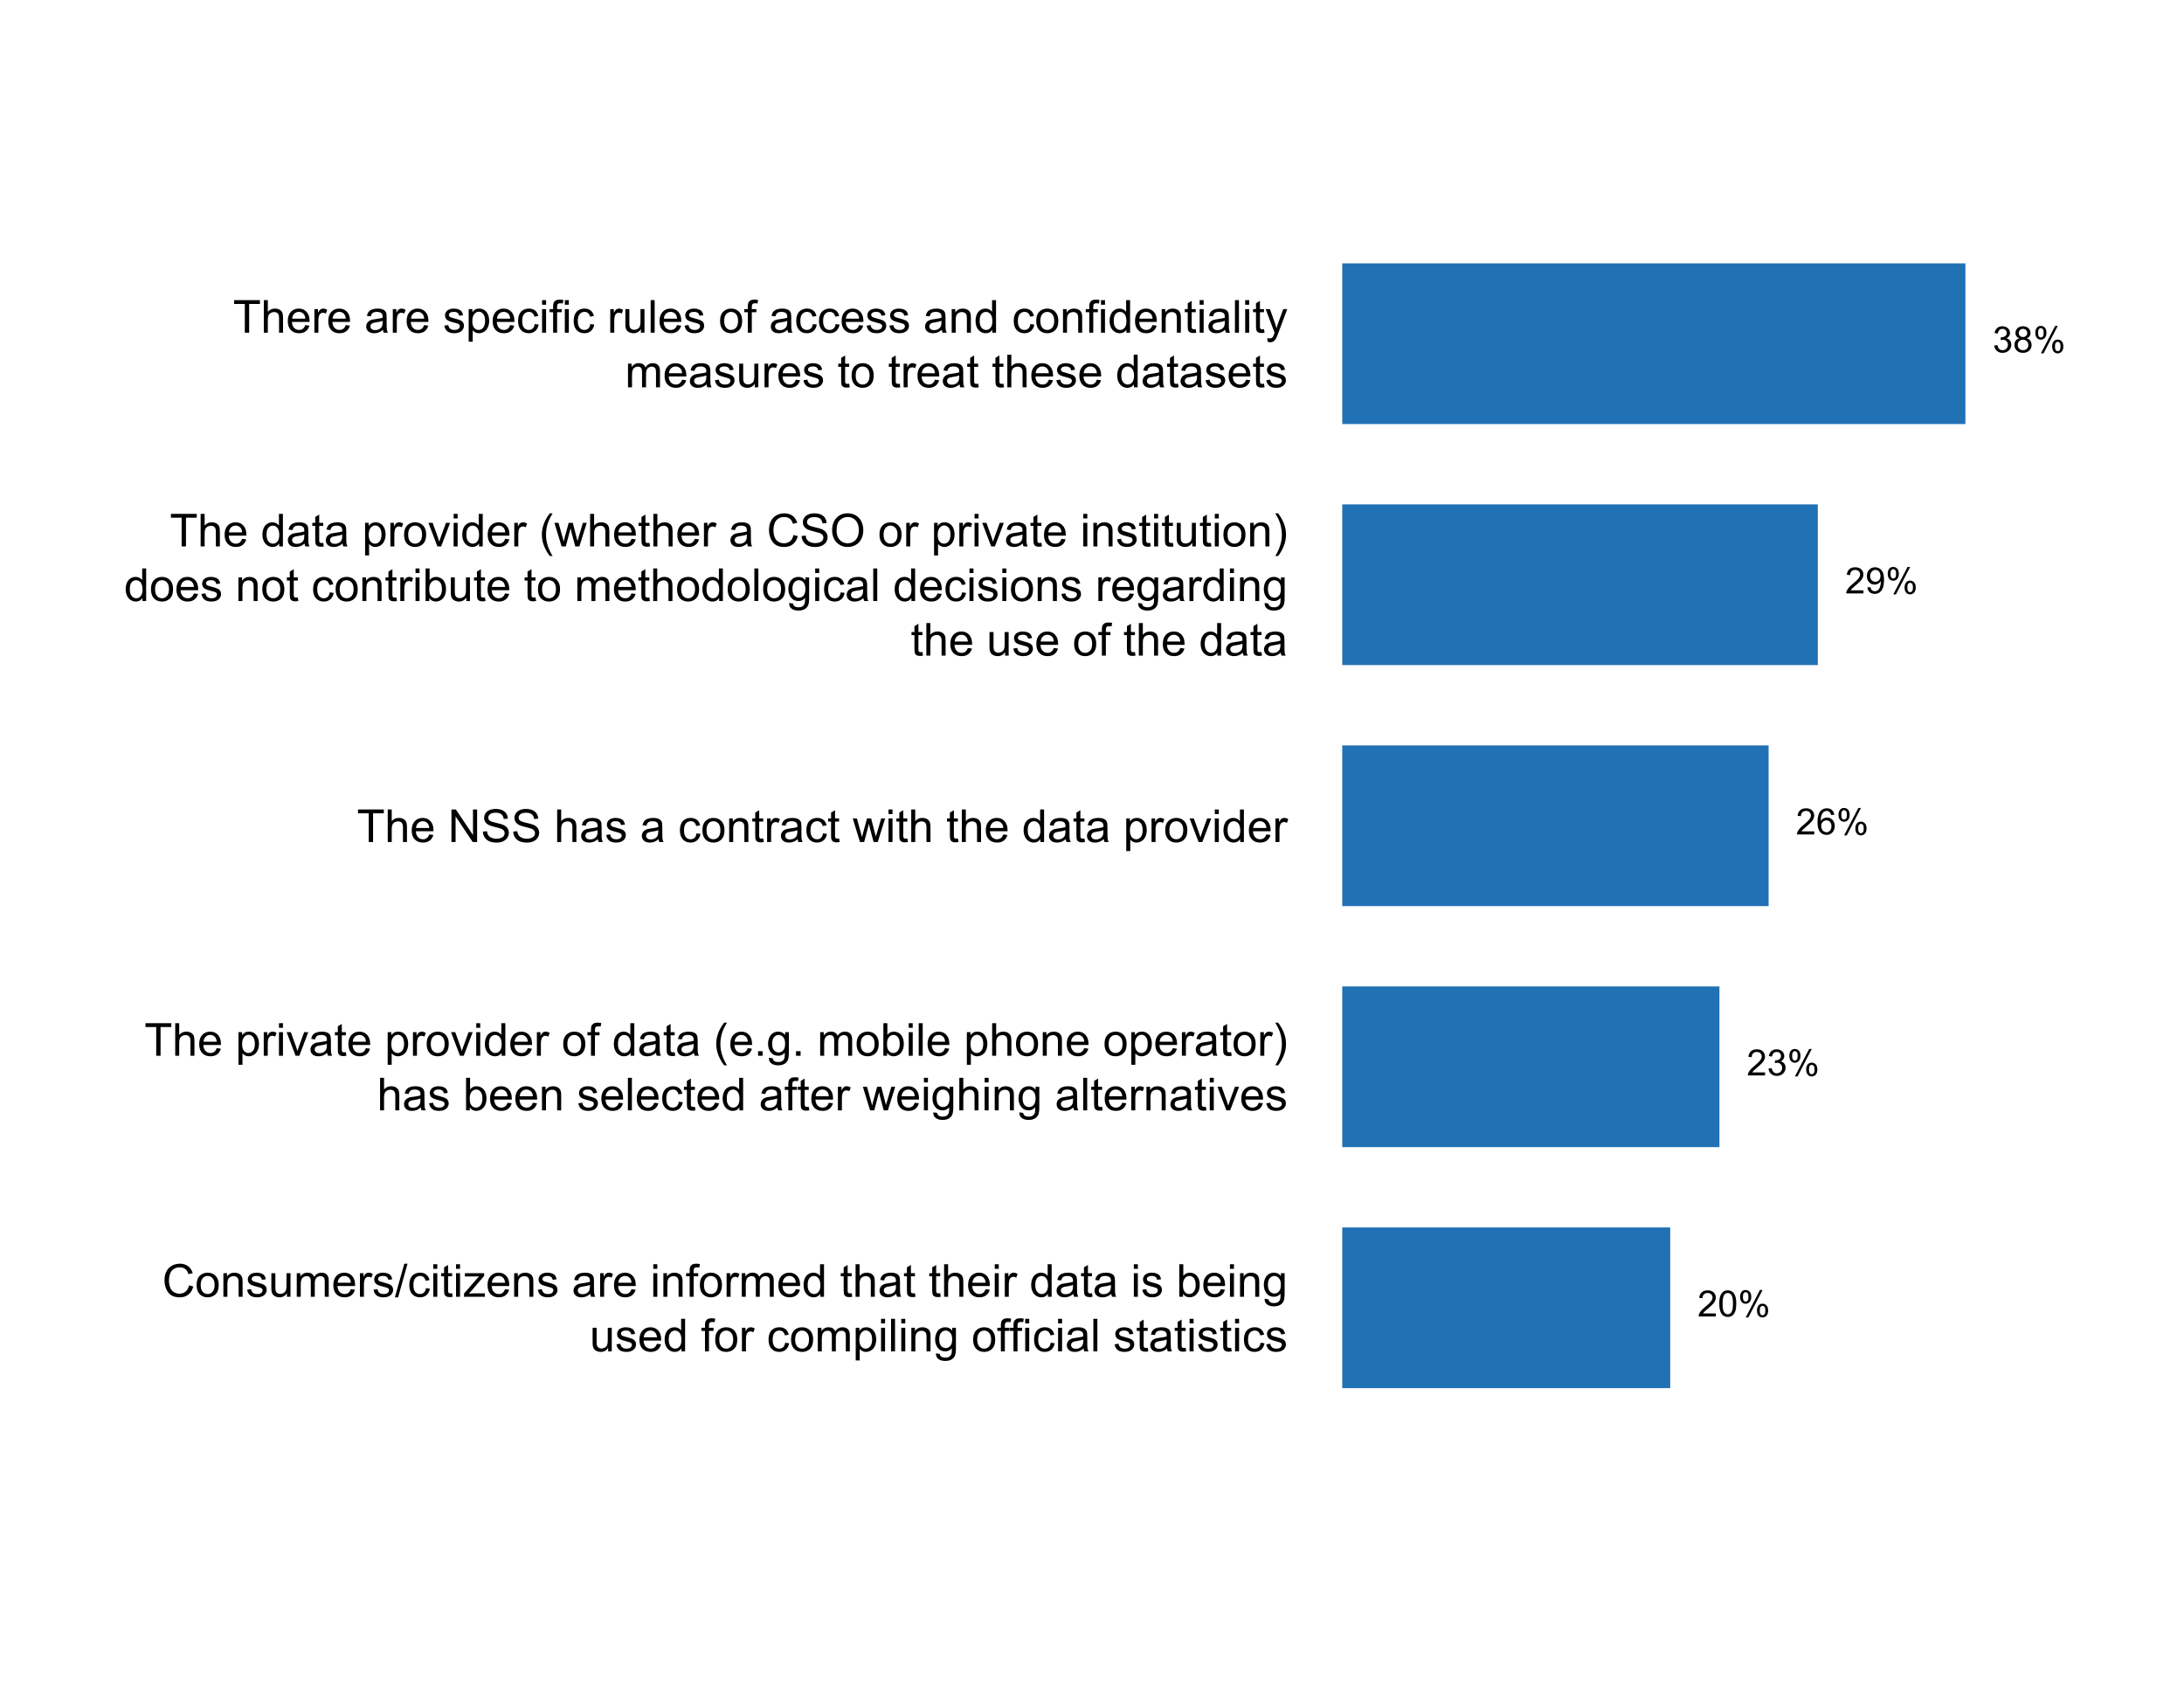<?xml version="1.0" encoding="UTF-8"?>
<svg xmlns="http://www.w3.org/2000/svg" xmlns:xlink="http://www.w3.org/1999/xlink" width="576pt" height="450pt" viewBox="0 0 576 450" version="1.1">
<defs>
<g>
<symbol overflow="visible" id="glyph0-0">
<path style="stroke:none;" d="M 1.5 0 L 1.5 -7.5 L 7.5 -7.5 L 7.5 0 Z M 1.688 -0.188 L 7.312 -0.188 L 7.312 -7.312 L 1.688 -7.312 Z M 1.688 -0.188 "/>
</symbol>
<symbol overflow="visible" id="glyph0-1">
<path style="stroke:none;" d="M 7.055 -3.012 L 8.191 -2.727 C 7.953 -1.789 7.523 -1.078 6.906 -0.586 C 6.285 -0.098 5.527 0.145 4.633 0.148 C 3.707 0.145 2.953 -0.039 2.375 -0.418 C 1.793 -0.793 1.352 -1.34 1.051 -2.055 C 0.746 -2.77 0.598 -3.539 0.598 -4.359 C 0.598 -5.254 0.766 -6.031 1.109 -6.699 C 1.449 -7.363 1.938 -7.871 2.57 -8.215 C 3.199 -8.559 3.895 -8.73 4.652 -8.734 C 5.512 -8.73 6.234 -8.512 6.82 -8.078 C 7.406 -7.637 7.812 -7.023 8.047 -6.234 L 6.926 -5.969 C 6.723 -6.59 6.434 -7.047 6.059 -7.336 C 5.68 -7.621 5.203 -7.762 4.629 -7.766 C 3.969 -7.762 3.414 -7.605 2.973 -7.289 C 2.527 -6.969 2.219 -6.543 2.039 -6.012 C 1.859 -5.48 1.77 -4.93 1.77 -4.367 C 1.77 -3.633 1.875 -2.996 2.086 -2.449 C 2.297 -1.902 2.629 -1.496 3.082 -1.23 C 3.531 -0.961 4.016 -0.824 4.539 -0.828 C 5.176 -0.824 5.715 -1.008 6.156 -1.379 C 6.598 -1.742 6.898 -2.289 7.055 -3.012 Z M 7.055 -3.012 "/>
</symbol>
<symbol overflow="visible" id="glyph0-2">
<path style="stroke:none;" d="M 0.398 -3.109 C 0.398 -4.262 0.719 -5.117 1.359 -5.672 C 1.895 -6.133 2.547 -6.363 3.316 -6.363 C 4.172 -6.363 4.871 -6.082 5.414 -5.52 C 5.953 -4.957 6.223 -4.184 6.227 -3.199 C 6.223 -2.398 6.102 -1.766 5.867 -1.309 C 5.625 -0.848 5.277 -0.492 4.82 -0.238 C 4.359 0.016 3.859 0.141 3.316 0.141 C 2.441 0.141 1.734 -0.137 1.203 -0.695 C 0.664 -1.254 0.398 -2.059 0.398 -3.109 Z M 1.484 -3.109 C 1.48 -2.309 1.656 -1.711 2.004 -1.32 C 2.348 -0.922 2.785 -0.727 3.316 -0.727 C 3.84 -0.727 4.273 -0.926 4.621 -1.324 C 4.969 -1.723 5.145 -2.328 5.145 -3.148 C 5.145 -3.914 4.969 -4.496 4.617 -4.895 C 4.266 -5.289 3.832 -5.488 3.316 -5.492 C 2.785 -5.488 2.348 -5.293 2.004 -4.898 C 1.656 -4.5 1.48 -3.902 1.484 -3.109 Z M 1.484 -3.109 "/>
</symbol>
<symbol overflow="visible" id="glyph0-3">
<path style="stroke:none;" d="M 0.789 0 L 0.789 -6.223 L 1.742 -6.223 L 1.742 -5.336 C 2.195 -6.02 2.855 -6.363 3.719 -6.363 C 4.09 -6.363 4.434 -6.293 4.754 -6.16 C 5.066 -6.023 5.305 -5.848 5.461 -5.633 C 5.617 -5.41 5.727 -5.152 5.789 -4.852 C 5.828 -4.656 5.848 -4.312 5.848 -3.828 L 5.848 0 L 4.793 0 L 4.793 -3.785 C 4.793 -4.215 4.75 -4.535 4.668 -4.75 C 4.586 -4.961 4.441 -5.129 4.234 -5.258 C 4.023 -5.383 3.777 -5.449 3.5 -5.449 C 3.047 -5.449 2.66 -5.305 2.332 -5.02 C 2.004 -4.734 1.84 -4.195 1.844 -3.398 L 1.844 0 Z M 0.789 0 "/>
</symbol>
<symbol overflow="visible" id="glyph0-4">
<path style="stroke:none;" d="M 0.367 -1.859 L 1.414 -2.023 C 1.469 -1.602 1.633 -1.281 1.902 -1.059 C 2.168 -0.836 2.543 -0.727 3.023 -0.727 C 3.508 -0.727 3.867 -0.824 4.102 -1.023 C 4.336 -1.219 4.453 -1.449 4.453 -1.719 C 4.453 -1.953 4.348 -2.141 4.141 -2.281 C 3.996 -2.371 3.637 -2.492 3.062 -2.637 C 2.289 -2.832 1.754 -3 1.457 -3.145 C 1.156 -3.285 0.93 -3.48 0.777 -3.734 C 0.621 -3.984 0.543 -4.266 0.547 -4.57 C 0.543 -4.844 0.605 -5.098 0.734 -5.34 C 0.859 -5.574 1.035 -5.773 1.254 -5.93 C 1.418 -6.047 1.641 -6.148 1.926 -6.234 C 2.207 -6.32 2.512 -6.363 2.836 -6.363 C 3.324 -6.363 3.75 -6.293 4.121 -6.152 C 4.488 -6.012 4.762 -5.82 4.938 -5.578 C 5.113 -5.336 5.234 -5.016 5.305 -4.617 L 4.273 -4.477 C 4.223 -4.797 4.086 -5.047 3.863 -5.227 C 3.637 -5.406 3.32 -5.496 2.914 -5.496 C 2.426 -5.496 2.082 -5.414 1.875 -5.254 C 1.664 -5.094 1.559 -4.906 1.562 -4.695 C 1.559 -4.555 1.602 -4.434 1.695 -4.324 C 1.773 -4.211 1.91 -4.117 2.098 -4.043 C 2.203 -4.004 2.512 -3.914 3.031 -3.773 C 3.773 -3.574 4.293 -3.41 4.59 -3.285 C 4.879 -3.156 5.113 -2.973 5.285 -2.73 C 5.453 -2.488 5.535 -2.188 5.539 -1.828 C 5.535 -1.477 5.434 -1.145 5.23 -0.832 C 5.023 -0.52 4.727 -0.277 4.34 -0.113 C 3.953 0.059 3.516 0.141 3.031 0.141 C 2.219 0.141 1.602 -0.027 1.18 -0.363 C 0.754 -0.699 0.484 -1.195 0.367 -1.859 Z M 0.367 -1.859 "/>
</symbol>
<symbol overflow="visible" id="glyph0-5">
<path style="stroke:none;" d="M 4.867 0 L 4.867 -0.914 C 4.379 -0.211 3.723 0.141 2.895 0.141 C 2.527 0.141 2.184 0.07 1.867 -0.07 C 1.547 -0.211 1.309 -0.387 1.156 -0.602 C 1 -0.812 0.895 -1.074 0.832 -1.383 C 0.785 -1.59 0.762 -1.918 0.766 -2.367 L 0.766 -6.223 L 1.82 -6.223 L 1.82 -2.773 C 1.816 -2.219 1.84 -1.848 1.887 -1.656 C 1.949 -1.379 2.09 -1.16 2.309 -1.004 C 2.523 -0.84 2.789 -0.762 3.105 -0.766 C 3.418 -0.762 3.715 -0.844 3.996 -1.008 C 4.273 -1.172 4.469 -1.391 4.586 -1.672 C 4.699 -1.949 4.758 -2.355 4.758 -2.891 L 4.758 -6.223 L 5.812 -6.223 L 5.812 0 Z M 4.867 0 "/>
</symbol>
<symbol overflow="visible" id="glyph0-6">
<path style="stroke:none;" d="M 0.789 0 L 0.789 -6.223 L 1.734 -6.223 L 1.734 -5.352 C 1.93 -5.648 2.188 -5.895 2.512 -6.082 C 2.836 -6.27 3.207 -6.363 3.621 -6.363 C 4.082 -6.363 4.457 -6.266 4.754 -6.074 C 5.043 -5.883 5.254 -5.617 5.379 -5.273 C 5.871 -6 6.512 -6.363 7.301 -6.363 C 7.918 -6.363 8.391 -6.191 8.723 -5.848 C 9.055 -5.504 9.223 -4.977 9.223 -4.273 L 9.223 0 L 8.172 0 L 8.172 -3.922 C 8.168 -4.34 8.133 -4.645 8.07 -4.832 C 8 -5.016 7.879 -5.164 7.699 -5.277 C 7.52 -5.391 7.309 -5.449 7.066 -5.449 C 6.629 -5.449 6.266 -5.301 5.977 -5.012 C 5.688 -4.719 5.543 -4.254 5.543 -3.617 L 5.543 0 L 4.488 0 L 4.488 -4.043 C 4.488 -4.512 4.402 -4.863 4.23 -5.098 C 4.059 -5.332 3.777 -5.449 3.387 -5.449 C 3.09 -5.449 2.812 -5.371 2.562 -5.215 C 2.309 -5.059 2.129 -4.828 2.016 -4.527 C 1.898 -4.227 1.84 -3.793 1.844 -3.227 L 1.844 0 Z M 0.789 0 "/>
</symbol>
<symbol overflow="visible" id="glyph0-7">
<path style="stroke:none;" d="M 5.051 -2.004 L 6.141 -1.867 C 5.969 -1.23 5.648 -0.738 5.184 -0.387 C 4.719 -0.035 4.125 0.141 3.406 0.141 C 2.492 0.141 1.77 -0.137 1.238 -0.699 C 0.699 -1.254 0.434 -2.043 0.438 -3.059 C 0.434 -4.105 0.703 -4.918 1.246 -5.496 C 1.781 -6.074 2.48 -6.363 3.344 -6.363 C 4.176 -6.363 4.855 -6.078 5.383 -5.512 C 5.91 -4.945 6.176 -4.148 6.176 -3.125 C 6.176 -3.059 6.172 -2.965 6.172 -2.844 L 1.531 -2.844 C 1.562 -2.156 1.758 -1.633 2.109 -1.27 C 2.457 -0.906 2.891 -0.727 3.41 -0.727 C 3.797 -0.727 4.125 -0.828 4.402 -1.031 C 4.672 -1.234 4.891 -1.559 5.051 -2.004 Z M 1.586 -3.711 L 5.062 -3.711 C 5.016 -4.227 4.883 -4.621 4.664 -4.887 C 4.328 -5.293 3.891 -5.496 3.359 -5.496 C 2.871 -5.496 2.465 -5.332 2.137 -5.008 C 1.805 -4.684 1.621 -4.25 1.586 -3.711 Z M 1.586 -3.711 "/>
</symbol>
<symbol overflow="visible" id="glyph0-8">
<path style="stroke:none;" d="M 0.781 0 L 0.781 -6.223 L 1.727 -6.223 L 1.727 -5.281 C 1.969 -5.719 2.191 -6.012 2.398 -6.152 C 2.602 -6.293 2.828 -6.363 3.078 -6.363 C 3.43 -6.363 3.793 -6.25 4.16 -6.023 L 3.797 -5.047 C 3.539 -5.195 3.281 -5.273 3.023 -5.273 C 2.793 -5.273 2.586 -5.203 2.402 -5.066 C 2.215 -4.926 2.082 -4.734 2.008 -4.488 C 1.891 -4.113 1.832 -3.703 1.836 -3.258 L 1.836 0 Z M 0.781 0 "/>
</symbol>
<symbol overflow="visible" id="glyph0-9">
<path style="stroke:none;" d="M 0 0.148 L 2.492 -8.734 L 3.336 -8.734 L 0.852 0.148 Z M 0 0.148 "/>
</symbol>
<symbol overflow="visible" id="glyph0-10">
<path style="stroke:none;" d="M 4.852 -2.281 L 5.891 -2.145 C 5.773 -1.426 5.484 -0.863 5.02 -0.465 C 4.551 -0.059 3.977 0.141 3.297 0.141 C 2.445 0.141 1.762 -0.137 1.246 -0.695 C 0.727 -1.25 0.469 -2.047 0.469 -3.086 C 0.469 -3.754 0.578 -4.344 0.801 -4.852 C 1.023 -5.355 1.363 -5.73 1.816 -5.984 C 2.27 -6.234 2.766 -6.363 3.305 -6.363 C 3.98 -6.363 4.531 -6.191 4.965 -5.848 C 5.391 -5.504 5.668 -5.02 5.789 -4.395 L 4.766 -4.234 C 4.664 -4.652 4.492 -4.969 4.246 -5.18 C 3.996 -5.391 3.695 -5.496 3.344 -5.496 C 2.809 -5.496 2.379 -5.305 2.051 -4.922 C 1.719 -4.539 1.551 -3.938 1.555 -3.117 C 1.551 -2.281 1.711 -1.672 2.035 -1.293 C 2.352 -0.914 2.77 -0.727 3.289 -0.727 C 3.695 -0.727 4.043 -0.852 4.324 -1.105 C 4.602 -1.359 4.777 -1.75 4.852 -2.281 Z M 4.852 -2.281 "/>
</symbol>
<symbol overflow="visible" id="glyph0-11">
<path style="stroke:none;" d="M 0.797 -7.375 L 0.797 -8.59 L 1.852 -8.59 L 1.852 -7.375 Z M 0.797 0 L 0.797 -6.223 L 1.852 -6.223 L 1.852 0 Z M 0.797 0 "/>
</symbol>
<symbol overflow="visible" id="glyph0-12">
<path style="stroke:none;" d="M 3.094 -0.945 L 3.246 -0.012 C 2.949 0.051 2.684 0.082 2.449 0.082 C 2.066 0.082 1.77 0.023 1.559 -0.098 C 1.348 -0.219 1.199 -0.379 1.113 -0.578 C 1.027 -0.773 0.984 -1.188 0.984 -1.82 L 0.984 -5.402 L 0.211 -5.402 L 0.211 -6.223 L 0.984 -6.223 L 0.984 -7.766 L 2.031 -8.398 L 2.031 -6.223 L 3.094 -6.223 L 3.094 -5.402 L 2.031 -5.402 L 2.031 -1.766 C 2.027 -1.461 2.047 -1.27 2.086 -1.184 C 2.125 -1.098 2.184 -1.027 2.27 -0.977 C 2.352 -0.926 2.473 -0.902 2.633 -0.902 C 2.742 -0.902 2.898 -0.914 3.094 -0.945 Z M 3.094 -0.945 "/>
</symbol>
<symbol overflow="visible" id="glyph0-13">
<path style="stroke:none;" d="M 0.234 0 L 0.234 -0.855 L 4.195 -5.402 C 3.746 -5.379 3.348 -5.367 3.008 -5.367 L 0.469 -5.367 L 0.469 -6.223 L 5.555 -6.223 L 5.555 -5.523 L 2.188 -1.578 L 1.535 -0.855 C 2.004 -0.887 2.445 -0.902 2.867 -0.906 L 5.742 -0.906 L 5.742 0 Z M 0.234 0 "/>
</symbol>
<symbol overflow="visible" id="glyph0-14">
<path style="stroke:none;" d=""/>
</symbol>
<symbol overflow="visible" id="glyph0-15">
<path style="stroke:none;" d="M 4.852 -0.766 C 4.461 -0.434 4.082 -0.199 3.723 -0.062 C 3.355 0.074 2.969 0.141 2.562 0.141 C 1.875 0.141 1.352 -0.023 0.984 -0.359 C 0.617 -0.688 0.434 -1.117 0.434 -1.641 C 0.434 -1.945 0.5 -2.223 0.641 -2.473 C 0.777 -2.723 0.961 -2.926 1.188 -3.082 C 1.41 -3.234 1.664 -3.348 1.945 -3.43 C 2.152 -3.477 2.465 -3.531 2.883 -3.586 C 3.734 -3.688 4.359 -3.809 4.766 -3.949 C 4.766 -4.09 4.77 -4.18 4.77 -4.227 C 4.77 -4.648 4.668 -4.953 4.469 -5.133 C 4.199 -5.371 3.801 -5.488 3.27 -5.492 C 2.77 -5.488 2.402 -5.402 2.168 -5.23 C 1.934 -5.055 1.758 -4.746 1.648 -4.305 L 0.617 -4.445 C 0.707 -4.887 0.863 -5.242 1.078 -5.516 C 1.289 -5.781 1.598 -5.992 2.008 -6.141 C 2.41 -6.289 2.883 -6.363 3.422 -6.363 C 3.953 -6.363 4.383 -6.301 4.715 -6.176 C 5.047 -6.051 5.293 -5.891 5.449 -5.703 C 5.605 -5.512 5.715 -5.273 5.777 -4.984 C 5.809 -4.805 5.824 -4.48 5.828 -4.016 L 5.828 -2.609 C 5.824 -1.625 5.848 -1.004 5.895 -0.746 C 5.941 -0.484 6.031 -0.238 6.164 0 L 5.062 0 C 4.953 -0.219 4.883 -0.473 4.852 -0.766 Z M 4.766 -3.125 C 4.375 -2.965 3.801 -2.832 3.039 -2.727 C 2.605 -2.66 2.301 -2.59 2.121 -2.516 C 1.941 -2.434 1.801 -2.32 1.703 -2.172 C 1.605 -2.02 1.559 -1.852 1.559 -1.672 C 1.559 -1.387 1.664 -1.152 1.875 -0.969 C 2.086 -0.777 2.398 -0.684 2.812 -0.688 C 3.219 -0.684 3.578 -0.773 3.895 -0.953 C 4.211 -1.129 4.445 -1.371 4.594 -1.68 C 4.707 -1.918 4.762 -2.27 4.766 -2.734 Z M 4.766 -3.125 "/>
</symbol>
<symbol overflow="visible" id="glyph0-16">
<path style="stroke:none;" d="M 1.043 0 L 1.043 -5.402 L 0.109 -5.402 L 0.109 -6.223 L 1.043 -6.223 L 1.043 -6.883 C 1.043 -7.301 1.078 -7.613 1.156 -7.816 C 1.25 -8.09 1.43 -8.309 1.688 -8.48 C 1.945 -8.645 2.305 -8.73 2.766 -8.734 C 3.062 -8.73 3.391 -8.695 3.75 -8.633 L 3.594 -7.711 C 3.371 -7.75 3.164 -7.77 2.969 -7.77 C 2.648 -7.77 2.422 -7.699 2.293 -7.562 C 2.156 -7.426 2.09 -7.172 2.094 -6.797 L 2.094 -6.223 L 3.305 -6.223 L 3.305 -5.402 L 2.094 -5.402 L 2.094 0 Z M 1.043 0 "/>
</symbol>
<symbol overflow="visible" id="glyph0-17">
<path style="stroke:none;" d="M 4.828 0 L 4.828 -0.785 C 4.43 -0.168 3.848 0.141 3.086 0.141 C 2.59 0.141 2.133 0.004 1.719 -0.27 C 1.297 -0.543 0.977 -0.922 0.75 -1.414 C 0.523 -1.898 0.41 -2.465 0.41 -3.105 C 0.41 -3.727 0.512 -4.289 0.719 -4.797 C 0.926 -5.301 1.238 -5.688 1.652 -5.957 C 2.066 -6.227 2.527 -6.363 3.039 -6.363 C 3.41 -6.363 3.746 -6.281 4.043 -6.125 C 4.336 -5.965 4.574 -5.762 4.758 -5.508 L 4.758 -8.59 L 5.805 -8.59 L 5.805 0 Z M 1.492 -3.105 C 1.488 -2.309 1.656 -1.711 1.996 -1.316 C 2.328 -0.922 2.727 -0.727 3.188 -0.727 C 3.648 -0.727 4.039 -0.914 4.359 -1.293 C 4.68 -1.668 4.84 -2.242 4.844 -3.016 C 4.84 -3.867 4.676 -4.492 4.352 -4.895 C 4.02 -5.289 3.617 -5.488 3.141 -5.492 C 2.672 -5.488 2.277 -5.297 1.965 -4.918 C 1.645 -4.531 1.488 -3.93 1.492 -3.105 Z M 1.492 -3.105 "/>
</symbol>
<symbol overflow="visible" id="glyph0-18">
<path style="stroke:none;" d="M 0.789 0 L 0.789 -8.59 L 1.844 -8.59 L 1.844 -5.508 C 2.336 -6.078 2.957 -6.363 3.711 -6.363 C 4.164 -6.363 4.566 -6.27 4.91 -6.09 C 5.25 -5.906 5.492 -5.656 5.641 -5.34 C 5.785 -5.016 5.859 -4.551 5.859 -3.945 L 5.859 0 L 4.805 0 L 4.805 -3.945 C 4.805 -4.469 4.688 -4.852 4.461 -5.094 C 4.227 -5.328 3.906 -5.449 3.492 -5.453 C 3.18 -5.449 2.883 -5.367 2.609 -5.211 C 2.328 -5.047 2.133 -4.828 2.02 -4.551 C 1.898 -4.273 1.84 -3.891 1.844 -3.406 L 1.844 0 Z M 0.789 0 "/>
</symbol>
<symbol overflow="visible" id="glyph0-19">
<path style="stroke:none;" d="M 1.766 0 L 0.785 0 L 0.785 -8.59 L 1.84 -8.59 L 1.84 -5.523 C 2.285 -6.082 2.852 -6.363 3.547 -6.363 C 3.922 -6.363 4.285 -6.285 4.629 -6.129 C 4.973 -5.973 5.254 -5.754 5.473 -5.48 C 5.691 -5.199 5.863 -4.863 5.992 -4.469 C 6.113 -4.074 6.176 -3.652 6.18 -3.203 C 6.176 -2.137 5.914 -1.312 5.391 -0.73 C 4.863 -0.148 4.23 0.141 3.492 0.141 C 2.758 0.141 2.18 -0.164 1.766 -0.781 Z M 1.75 -3.156 C 1.746 -2.41 1.848 -1.871 2.055 -1.539 C 2.387 -0.996 2.836 -0.727 3.406 -0.727 C 3.859 -0.727 4.258 -0.926 4.598 -1.328 C 4.93 -1.727 5.098 -2.324 5.102 -3.117 C 5.098 -3.93 4.938 -4.527 4.617 -4.914 C 4.297 -5.301 3.906 -5.496 3.453 -5.496 C 2.984 -5.496 2.586 -5.293 2.254 -4.895 C 1.914 -4.492 1.746 -3.914 1.75 -3.156 Z M 1.75 -3.156 "/>
</symbol>
<symbol overflow="visible" id="glyph0-20">
<path style="stroke:none;" d="M 0.598 0.516 L 1.625 0.668 C 1.664 0.98 1.785 1.211 1.98 1.359 C 2.242 1.555 2.598 1.652 3.055 1.652 C 3.539 1.652 3.918 1.555 4.184 1.359 C 4.449 1.164 4.629 0.891 4.723 0.539 C 4.777 0.324 4.801 -0.125 4.797 -0.812 C 4.336 -0.27 3.762 0 3.078 0 C 2.219 0 1.559 -0.309 1.09 -0.926 C 0.621 -1.543 0.387 -2.281 0.387 -3.148 C 0.387 -3.738 0.492 -4.285 0.707 -4.789 C 0.922 -5.289 1.234 -5.68 1.645 -5.953 C 2.051 -6.227 2.531 -6.363 3.082 -6.363 C 3.816 -6.363 4.422 -6.066 4.898 -5.473 L 4.898 -6.223 L 5.871 -6.223 L 5.871 -0.844 C 5.871 0.125 5.77 0.809 5.574 1.215 C 5.375 1.613 5.062 1.934 4.637 2.172 C 4.207 2.402 3.684 2.52 3.059 2.523 C 2.316 2.52 1.715 2.352 1.258 2.023 C 0.801 1.688 0.582 1.188 0.598 0.516 Z M 1.469 -3.223 C 1.465 -2.406 1.629 -1.809 1.957 -1.438 C 2.281 -1.059 2.688 -0.871 3.176 -0.875 C 3.66 -0.871 4.066 -1.059 4.395 -1.434 C 4.723 -1.805 4.887 -2.391 4.887 -3.188 C 4.887 -3.945 4.715 -4.52 4.379 -4.91 C 4.039 -5.297 3.633 -5.488 3.156 -5.492 C 2.684 -5.488 2.285 -5.297 1.961 -4.918 C 1.629 -4.535 1.465 -3.973 1.469 -3.223 Z M 1.469 -3.223 "/>
</symbol>
<symbol overflow="visible" id="glyph0-21">
<path style="stroke:none;" d="M 0.789 2.383 L 0.789 -6.223 L 1.75 -6.223 L 1.75 -5.414 C 1.977 -5.73 2.234 -5.965 2.52 -6.125 C 2.801 -6.281 3.145 -6.363 3.555 -6.363 C 4.082 -6.363 4.551 -6.227 4.961 -5.953 C 5.363 -5.68 5.672 -5.293 5.883 -4.793 C 6.09 -4.293 6.191 -3.746 6.195 -3.156 C 6.191 -2.52 6.078 -1.945 5.852 -1.438 C 5.621 -0.922 5.289 -0.531 4.855 -0.266 C 4.418 0.008 3.961 0.141 3.48 0.141 C 3.129 0.141 2.812 0.066 2.535 -0.082 C 2.254 -0.23 2.023 -0.418 1.844 -0.645 L 1.844 2.383 Z M 1.746 -3.078 C 1.746 -2.273 1.906 -1.684 2.23 -1.301 C 2.555 -0.918 2.949 -0.727 3.41 -0.727 C 3.879 -0.727 4.277 -0.922 4.613 -1.32 C 4.945 -1.711 5.113 -2.328 5.117 -3.164 C 5.113 -3.953 4.949 -4.547 4.625 -4.945 C 4.297 -5.34 3.91 -5.535 3.457 -5.539 C 3.004 -5.535 2.605 -5.324 2.262 -4.906 C 1.918 -4.484 1.746 -3.875 1.746 -3.078 Z M 1.746 -3.078 "/>
</symbol>
<symbol overflow="visible" id="glyph0-22">
<path style="stroke:none;" d="M 0.766 0 L 0.766 -8.59 L 1.82 -8.59 L 1.82 0 Z M 0.766 0 "/>
</symbol>
<symbol overflow="visible" id="glyph0-23">
<path style="stroke:none;" d="M 3.109 0 L 3.109 -7.578 L 0.281 -7.578 L 0.281 -8.59 L 7.09 -8.59 L 7.09 -7.578 L 4.25 -7.578 L 4.25 0 Z M 3.109 0 "/>
</symbol>
<symbol overflow="visible" id="glyph0-24">
<path style="stroke:none;" d="M 2.52 0 L 0.152 -6.223 L 1.266 -6.223 L 2.602 -2.496 C 2.746 -2.09 2.879 -1.672 3 -1.242 C 3.094 -1.57 3.223 -1.965 3.391 -2.426 L 4.773 -6.223 L 5.859 -6.223 L 3.504 0 Z M 2.52 0 "/>
</symbol>
<symbol overflow="visible" id="glyph0-25">
<path style="stroke:none;" d="M 2.805 2.523 C 2.223 1.785 1.73 0.93 1.328 -0.055 C 0.926 -1.035 0.727 -2.055 0.727 -3.109 C 0.727 -4.039 0.875 -4.93 1.18 -5.781 C 1.523 -6.77 2.066 -7.754 2.805 -8.734 L 3.562 -8.734 C 3.086 -7.918 2.773 -7.34 2.625 -6.996 C 2.383 -6.457 2.195 -5.895 2.062 -5.309 C 1.895 -4.574 1.809 -3.84 1.812 -3.105 C 1.809 -1.227 2.395 0.648 3.562 2.523 Z M 2.805 2.523 "/>
</symbol>
<symbol overflow="visible" id="glyph0-26">
<path style="stroke:none;" d="M 1.09 0 L 1.09 -1.203 L 2.289 -1.203 L 2.289 0 Z M 1.09 0 "/>
</symbol>
<symbol overflow="visible" id="glyph0-27">
<path style="stroke:none;" d="M 1.484 2.523 L 0.727 2.523 C 1.891 0.648 2.473 -1.227 2.477 -3.105 C 2.473 -3.84 2.391 -4.566 2.227 -5.289 C 2.094 -5.875 1.906 -6.438 1.672 -6.977 C 1.516 -7.328 1.203 -7.914 0.727 -8.734 L 1.484 -8.734 C 2.215 -7.754 2.758 -6.77 3.109 -5.781 C 3.41 -4.93 3.562 -4.039 3.562 -3.109 C 3.562 -2.055 3.359 -1.035 2.957 -0.055 C 2.551 0.93 2.059 1.785 1.484 2.523 Z M 1.484 2.523 "/>
</symbol>
<symbol overflow="visible" id="glyph0-28">
<path style="stroke:none;" d="M 1.938 0 L 0.035 -6.223 L 1.125 -6.223 L 2.117 -2.633 L 2.484 -1.297 C 2.5 -1.359 2.605 -1.789 2.805 -2.578 L 3.797 -6.223 L 4.883 -6.223 L 5.812 -2.613 L 6.125 -1.422 L 6.48 -2.625 L 7.547 -6.223 L 8.57 -6.223 L 6.625 0 L 5.531 0 L 4.539 -3.727 L 4.301 -4.789 L 3.039 0 Z M 1.938 0 "/>
</symbol>
<symbol overflow="visible" id="glyph0-29">
<path style="stroke:none;" d="M 0.914 0 L 0.914 -8.59 L 2.078 -8.59 L 6.594 -1.844 L 6.594 -8.59 L 7.68 -8.59 L 7.68 0 L 6.516 0 L 2.004 -6.75 L 2.004 0 Z M 0.914 0 "/>
</symbol>
<symbol overflow="visible" id="glyph0-30">
<path style="stroke:none;" d="M 0.539 -2.758 L 1.609 -2.852 C 1.66 -2.422 1.777 -2.07 1.965 -1.797 C 2.145 -1.52 2.434 -1.297 2.828 -1.129 C 3.215 -0.957 3.656 -0.871 4.148 -0.875 C 4.578 -0.871 4.961 -0.938 5.297 -1.066 C 5.629 -1.191 5.875 -1.367 6.039 -1.594 C 6.199 -1.82 6.281 -2.066 6.281 -2.332 C 6.281 -2.598 6.203 -2.832 6.047 -3.035 C 5.891 -3.238 5.633 -3.406 5.273 -3.547 C 5.043 -3.633 4.531 -3.773 3.746 -3.965 C 2.953 -4.152 2.402 -4.332 2.086 -4.5 C 1.672 -4.711 1.363 -4.977 1.168 -5.297 C 0.965 -5.617 0.867 -5.973 0.867 -6.367 C 0.867 -6.801 0.988 -7.207 1.234 -7.582 C 1.48 -7.957 1.84 -8.242 2.312 -8.441 C 2.785 -8.633 3.312 -8.73 3.891 -8.734 C 4.523 -8.73 5.082 -8.629 5.574 -8.426 C 6.059 -8.223 6.434 -7.922 6.695 -7.523 C 6.957 -7.125 7.098 -6.672 7.117 -6.172 L 6.031 -6.086 C 5.969 -6.629 5.77 -7.039 5.434 -7.316 C 5.094 -7.594 4.598 -7.734 3.938 -7.734 C 3.25 -7.734 2.746 -7.605 2.434 -7.355 C 2.113 -7.098 1.957 -6.797 1.961 -6.445 C 1.957 -6.137 2.07 -5.883 2.297 -5.684 C 2.516 -5.48 3.086 -5.273 4.012 -5.07 C 4.934 -4.859 5.566 -4.68 5.914 -4.523 C 6.41 -4.293 6.781 -4 7.02 -3.648 C 7.254 -3.293 7.371 -2.887 7.375 -2.426 C 7.371 -1.969 7.242 -1.535 6.984 -1.133 C 6.723 -0.727 6.344 -0.414 5.855 -0.188 C 5.363 0.035 4.812 0.145 4.203 0.148 C 3.422 0.145 2.77 0.035 2.246 -0.191 C 1.719 -0.414 1.309 -0.754 1.012 -1.215 C 0.711 -1.668 0.555 -2.184 0.539 -2.758 Z M 0.539 -2.758 "/>
</symbol>
<symbol overflow="visible" id="glyph0-31">
<path style="stroke:none;" d="M 0.578 -4.184 C 0.574 -5.605 0.957 -6.719 1.727 -7.531 C 2.488 -8.336 3.477 -8.742 4.695 -8.742 C 5.484 -8.742 6.199 -8.551 6.836 -8.172 C 7.473 -7.793 7.957 -7.266 8.293 -6.586 C 8.625 -5.906 8.793 -5.137 8.797 -4.281 C 8.793 -3.41 8.617 -2.633 8.27 -1.945 C 7.914 -1.258 7.418 -0.734 6.773 -0.383 C 6.125 -0.027 5.43 0.145 4.688 0.148 C 3.879 0.145 3.156 -0.047 2.52 -0.438 C 1.879 -0.824 1.395 -1.359 1.07 -2.039 C 0.738 -2.715 0.574 -3.43 0.578 -4.184 Z M 1.75 -4.164 C 1.746 -3.129 2.023 -2.312 2.586 -1.719 C 3.141 -1.121 3.84 -0.824 4.68 -0.828 C 5.535 -0.824 6.238 -1.125 6.793 -1.73 C 7.344 -2.328 7.621 -3.184 7.625 -4.289 C 7.621 -4.984 7.504 -5.594 7.27 -6.117 C 7.031 -6.641 6.684 -7.043 6.23 -7.332 C 5.77 -7.617 5.262 -7.762 4.699 -7.766 C 3.895 -7.762 3.199 -7.484 2.621 -6.934 C 2.035 -6.379 1.746 -5.457 1.75 -4.164 Z M 1.75 -4.164 "/>
</symbol>
<symbol overflow="visible" id="glyph0-32">
<path style="stroke:none;" d="M 0.742 2.398 L 0.625 1.406 C 0.855 1.469 1.059 1.5 1.23 1.5 C 1.465 1.5 1.652 1.461 1.793 1.383 C 1.934 1.305 2.047 1.195 2.141 1.055 C 2.203 0.949 2.312 0.688 2.461 0.27 C 2.48 0.207 2.512 0.121 2.555 0.012 L 0.195 -6.223 L 1.328 -6.223 L 2.625 -2.617 C 2.789 -2.16 2.938 -1.68 3.078 -1.18 C 3.195 -1.66 3.34 -2.133 3.508 -2.594 L 4.84 -6.223 L 5.895 -6.223 L 3.527 0.105 C 3.273 0.789 3.074 1.258 2.938 1.516 C 2.746 1.863 2.531 2.117 2.293 2.281 C 2.047 2.438 1.758 2.52 1.422 2.523 C 1.215 2.52 0.988 2.477 0.742 2.398 Z M 0.742 2.398 "/>
</symbol>
<symbol overflow="visible" id="glyph1-0">
<path style="stroke:none;" d="M 1.199 0 L 1.199 -6 L 6 -6 L 6 0 Z M 1.352 -0.148 L 5.852 -0.148 L 5.852 -5.852 L 1.352 -5.852 Z M 1.352 -0.148 "/>
</symbol>
<symbol overflow="visible" id="glyph1-1">
<path style="stroke:none;" d="M 4.832 -0.812 L 4.832 0 L 0.289 0 C 0.281 -0.203 0.316 -0.398 0.391 -0.586 C 0.504 -0.895 0.688 -1.199 0.945 -1.5 C 1.195 -1.797 1.562 -2.141 2.047 -2.539 C 2.789 -3.148 3.297 -3.637 3.562 -3.996 C 3.824 -4.352 3.953 -4.688 3.957 -5.012 C 3.953 -5.34 3.836 -5.621 3.598 -5.855 C 3.355 -6.082 3.043 -6.199 2.664 -6.203 C 2.254 -6.199 1.93 -6.078 1.688 -5.836 C 1.441 -5.59 1.316 -5.25 1.316 -4.824 L 0.449 -4.914 C 0.508 -5.559 0.73 -6.051 1.121 -6.391 C 1.504 -6.727 2.023 -6.895 2.68 -6.898 C 3.336 -6.895 3.859 -6.715 4.246 -6.352 C 4.629 -5.984 4.82 -5.531 4.824 -4.992 C 4.82 -4.715 4.766 -4.441 4.652 -4.18 C 4.539 -3.91 4.352 -3.633 4.094 -3.34 C 3.832 -3.047 3.398 -2.645 2.793 -2.133 C 2.285 -1.707 1.961 -1.418 1.816 -1.266 C 1.672 -1.113 1.551 -0.961 1.461 -0.812 Z M 4.832 -0.812 "/>
</symbol>
<symbol overflow="visible" id="glyph1-2">
<path style="stroke:none;" d="M 0.398 -3.391 C 0.398 -4.199 0.48 -4.852 0.648 -5.352 C 0.812 -5.844 1.062 -6.227 1.395 -6.496 C 1.723 -6.762 2.137 -6.895 2.641 -6.898 C 3.004 -6.895 3.328 -6.82 3.609 -6.676 C 3.887 -6.523 4.113 -6.312 4.297 -6.035 C 4.477 -5.754 4.621 -5.41 4.723 -5.012 C 4.824 -4.605 4.875 -4.066 4.879 -3.391 C 4.875 -2.582 4.793 -1.93 4.629 -1.438 C 4.465 -0.938 4.215 -0.555 3.887 -0.289 C 3.555 -0.016 3.141 0.117 2.641 0.117 C 1.973 0.117 1.453 -0.117 1.078 -0.594 C 0.625 -1.164 0.398 -2.098 0.398 -3.391 Z M 1.266 -3.391 C 1.266 -2.258 1.395 -1.508 1.66 -1.137 C 1.922 -0.762 2.25 -0.574 2.641 -0.578 C 3.023 -0.574 3.348 -0.762 3.613 -1.141 C 3.875 -1.512 4.008 -2.262 4.012 -3.391 C 4.008 -4.52 3.875 -5.27 3.613 -5.645 C 3.348 -6.012 3.02 -6.199 2.629 -6.203 C 2.238 -6.199 1.93 -6.035 1.703 -5.711 C 1.41 -5.289 1.266 -4.516 1.266 -3.391 Z M 1.266 -3.391 "/>
</symbol>
<symbol overflow="visible" id="glyph1-3">
<path style="stroke:none;" d="M 0.559 -5.223 C 0.555 -5.707 0.68 -6.125 0.926 -6.473 C 1.172 -6.812 1.527 -6.984 2 -6.988 C 2.43 -6.984 2.789 -6.832 3.07 -6.527 C 3.352 -6.219 3.492 -5.766 3.496 -5.172 C 3.492 -4.586 3.348 -4.137 3.066 -3.824 C 2.777 -3.508 2.426 -3.352 2.012 -3.355 C 1.59 -3.352 1.246 -3.508 0.973 -3.82 C 0.695 -4.129 0.555 -4.594 0.559 -5.223 Z M 2.023 -6.406 C 1.812 -6.402 1.641 -6.312 1.5 -6.133 C 1.359 -5.949 1.289 -5.617 1.293 -5.137 C 1.289 -4.695 1.359 -4.387 1.504 -4.207 C 1.641 -4.027 1.812 -3.938 2.023 -3.938 C 2.234 -3.938 2.41 -4.027 2.551 -4.207 C 2.688 -4.387 2.758 -4.719 2.762 -5.203 C 2.758 -5.645 2.688 -5.953 2.551 -6.137 C 2.406 -6.312 2.23 -6.402 2.023 -6.406 Z M 2.031 0.254 L 5.789 -6.988 L 6.473 -6.988 L 2.727 0.254 Z M 5 -1.613 C 4.996 -2.102 5.121 -2.52 5.371 -2.863 C 5.617 -3.203 5.977 -3.375 6.449 -3.379 C 6.879 -3.375 7.234 -3.223 7.52 -2.918 C 7.801 -2.609 7.945 -2.156 7.945 -1.562 C 7.945 -0.977 7.801 -0.527 7.516 -0.215 C 7.227 0.098 6.871 0.25 6.453 0.254 C 6.035 0.25 5.691 0.098 5.414 -0.211 C 5.137 -0.523 4.996 -0.988 5 -1.613 Z M 6.473 -2.797 C 6.258 -2.793 6.082 -2.703 5.945 -2.523 C 5.805 -2.34 5.734 -2.008 5.738 -1.527 C 5.734 -1.086 5.805 -0.777 5.949 -0.598 C 6.086 -0.418 6.262 -0.328 6.469 -0.328 C 6.684 -0.328 6.859 -0.418 7 -0.598 C 7.137 -0.777 7.207 -1.109 7.211 -1.594 C 7.207 -2.035 7.137 -2.344 7 -2.527 C 6.855 -2.703 6.68 -2.793 6.473 -2.797 Z M 6.473 -2.797 "/>
</symbol>
<symbol overflow="visible" id="glyph1-4">
<path style="stroke:none;" d="M 0.402 -1.812 L 1.246 -1.926 C 1.34 -1.445 1.504 -1.102 1.738 -0.895 C 1.969 -0.68 2.254 -0.574 2.594 -0.578 C 2.988 -0.574 3.324 -0.711 3.598 -0.988 C 3.871 -1.262 4.008 -1.602 4.008 -2.012 C 4.008 -2.395 3.879 -2.715 3.629 -2.969 C 3.371 -3.219 3.051 -3.344 2.664 -3.348 C 2.5 -3.344 2.301 -3.312 2.066 -3.254 L 2.16 -3.992 C 2.215 -3.984 2.262 -3.984 2.297 -3.984 C 2.656 -3.984 2.977 -4.078 3.266 -4.266 C 3.551 -4.453 3.695 -4.742 3.699 -5.133 C 3.695 -5.441 3.59 -5.695 3.383 -5.902 C 3.172 -6.102 2.902 -6.203 2.574 -6.207 C 2.242 -6.203 1.969 -6.102 1.754 -5.895 C 1.531 -5.688 1.391 -5.379 1.332 -4.969 L 0.488 -5.117 C 0.586 -5.68 0.82 -6.121 1.188 -6.434 C 1.551 -6.742 2.008 -6.895 2.555 -6.898 C 2.93 -6.895 3.273 -6.816 3.59 -6.656 C 3.902 -6.496 4.145 -6.277 4.312 -6 C 4.48 -5.719 4.562 -5.422 4.566 -5.113 C 4.562 -4.812 4.484 -4.543 4.324 -4.301 C 4.164 -4.059 3.926 -3.863 3.617 -3.723 C 4.02 -3.625 4.336 -3.43 4.562 -3.137 C 4.785 -2.84 4.898 -2.473 4.902 -2.031 C 4.898 -1.426 4.68 -0.918 4.246 -0.504 C 3.805 -0.09 3.25 0.117 2.586 0.121 C 1.98 0.117 1.48 -0.059 1.086 -0.418 C 0.684 -0.773 0.457 -1.238 0.402 -1.812 Z M 0.402 -1.812 "/>
</symbol>
<symbol overflow="visible" id="glyph1-5">
<path style="stroke:none;" d="M 4.777 -5.188 L 3.938 -5.125 C 3.859 -5.453 3.75 -5.691 3.617 -5.844 C 3.387 -6.082 3.105 -6.203 2.773 -6.207 C 2.5 -6.203 2.266 -6.129 2.066 -5.98 C 1.797 -5.785 1.586 -5.504 1.438 -5.133 C 1.281 -4.758 1.203 -4.227 1.199 -3.543 C 1.398 -3.852 1.648 -4.082 1.945 -4.23 C 2.238 -4.379 2.543 -4.453 2.867 -4.457 C 3.426 -4.453 3.906 -4.246 4.305 -3.836 C 4.699 -3.418 4.898 -2.883 4.898 -2.23 C 4.898 -1.797 4.805 -1.395 4.617 -1.027 C 4.43 -0.652 4.172 -0.371 3.852 -0.176 C 3.523 0.02 3.156 0.117 2.746 0.117 C 2.039 0.117 1.465 -0.141 1.023 -0.656 C 0.578 -1.172 0.355 -2.023 0.359 -3.215 C 0.355 -4.539 0.602 -5.504 1.098 -6.113 C 1.52 -6.633 2.098 -6.895 2.828 -6.898 C 3.363 -6.895 3.805 -6.746 4.152 -6.445 C 4.496 -6.141 4.703 -5.719 4.777 -5.188 Z M 1.332 -2.227 C 1.328 -1.934 1.391 -1.652 1.516 -1.391 C 1.637 -1.121 1.809 -0.922 2.035 -0.785 C 2.254 -0.645 2.488 -0.574 2.734 -0.578 C 3.086 -0.574 3.391 -0.719 3.648 -1.008 C 3.902 -1.293 4.031 -1.684 4.035 -2.18 C 4.031 -2.652 3.906 -3.023 3.656 -3.301 C 3.402 -3.57 3.082 -3.707 2.699 -3.711 C 2.316 -3.707 1.992 -3.57 1.73 -3.301 C 1.461 -3.023 1.328 -2.668 1.332 -2.227 Z M 1.332 -2.227 "/>
</symbol>
<symbol overflow="visible" id="glyph1-6">
<path style="stroke:none;" d="M 0.523 -1.59 L 1.336 -1.664 C 1.402 -1.281 1.531 -1.004 1.727 -0.836 C 1.918 -0.66 2.168 -0.574 2.477 -0.578 C 2.73 -0.574 2.957 -0.633 3.156 -0.754 C 3.348 -0.871 3.508 -1.031 3.637 -1.23 C 3.758 -1.426 3.863 -1.691 3.949 -2.031 C 4.035 -2.367 4.078 -2.711 4.078 -3.066 C 4.078 -3.098 4.074 -3.156 4.074 -3.234 C 3.902 -2.965 3.672 -2.746 3.383 -2.578 C 3.086 -2.41 2.77 -2.324 2.434 -2.328 C 1.859 -2.324 1.379 -2.531 0.988 -2.945 C 0.594 -3.355 0.398 -3.898 0.398 -4.578 C 0.398 -5.273 0.602 -5.836 1.016 -6.262 C 1.422 -6.684 1.938 -6.895 2.559 -6.898 C 3.004 -6.895 3.414 -6.777 3.785 -6.539 C 4.152 -6.297 4.434 -5.953 4.629 -5.512 C 4.82 -5.062 4.914 -4.418 4.918 -3.578 C 4.914 -2.695 4.82 -1.996 4.629 -1.477 C 4.438 -0.957 4.152 -0.559 3.777 -0.289 C 3.398 -0.016 2.957 0.117 2.457 0.117 C 1.914 0.117 1.477 -0.031 1.137 -0.328 C 0.797 -0.625 0.59 -1.043 0.523 -1.59 Z M 3.98 -4.621 C 3.977 -5.102 3.848 -5.484 3.594 -5.773 C 3.332 -6.055 3.023 -6.199 2.664 -6.203 C 2.285 -6.199 1.957 -6.047 1.684 -5.742 C 1.402 -5.434 1.266 -5.035 1.266 -4.551 C 1.266 -4.109 1.395 -3.754 1.66 -3.484 C 1.922 -3.207 2.25 -3.07 2.641 -3.074 C 3.027 -3.07 3.348 -3.207 3.602 -3.484 C 3.852 -3.754 3.977 -4.133 3.98 -4.621 Z M 3.98 -4.621 "/>
</symbol>
<symbol overflow="visible" id="glyph1-7">
<path style="stroke:none;" d="M 1.695 -3.727 C 1.344 -3.852 1.086 -4.031 0.918 -4.273 C 0.746 -4.508 0.66 -4.793 0.664 -5.129 C 0.66 -5.625 0.84 -6.047 1.203 -6.387 C 1.559 -6.727 2.039 -6.895 2.641 -6.898 C 3.238 -6.895 3.719 -6.723 4.086 -6.375 C 4.449 -6.027 4.633 -5.602 4.637 -5.105 C 4.633 -4.781 4.551 -4.504 4.383 -4.27 C 4.215 -4.031 3.961 -3.852 3.625 -3.727 C 4.043 -3.586 4.363 -3.363 4.586 -3.059 C 4.805 -2.754 4.914 -2.387 4.918 -1.965 C 4.914 -1.371 4.707 -0.879 4.293 -0.48 C 3.875 -0.082 3.328 0.117 2.652 0.117 C 1.973 0.117 1.426 -0.082 1.012 -0.484 C 0.594 -0.883 0.387 -1.383 0.391 -1.988 C 0.387 -2.43 0.5 -2.805 0.73 -3.109 C 0.953 -3.41 1.273 -3.617 1.695 -3.727 Z M 1.527 -5.156 C 1.523 -4.828 1.629 -4.562 1.84 -4.359 C 2.051 -4.152 2.32 -4.047 2.656 -4.051 C 2.977 -4.047 3.246 -4.148 3.457 -4.355 C 3.664 -4.559 3.766 -4.812 3.77 -5.109 C 3.766 -5.418 3.66 -5.676 3.445 -5.891 C 3.23 -6.098 2.965 -6.203 2.648 -6.207 C 2.324 -6.203 2.055 -6.102 1.844 -5.895 C 1.629 -5.688 1.523 -5.441 1.527 -5.156 Z M 1.258 -1.984 C 1.254 -1.738 1.309 -1.504 1.426 -1.281 C 1.535 -1.055 1.707 -0.883 1.934 -0.762 C 2.16 -0.637 2.402 -0.574 2.664 -0.578 C 3.062 -0.574 3.395 -0.703 3.66 -0.965 C 3.922 -1.223 4.055 -1.551 4.055 -1.953 C 4.055 -2.355 3.918 -2.691 3.648 -2.961 C 3.375 -3.223 3.035 -3.355 2.633 -3.359 C 2.234 -3.355 1.906 -3.227 1.648 -2.965 C 1.383 -2.703 1.254 -2.375 1.258 -1.984 Z M 1.258 -1.984 "/>
</symbol>
</g>
</defs>
<g id="surface9390">
<rect x="0" y="0" width="576" height="450" style="fill:rgb(100%,100%,100%);fill-opacity:1;stroke:none;"/>
<path style=" stroke:none;fill-rule:nonzero;fill:rgb(12.941%,44.314%,70.98%);fill-opacity:1;" d="M 354 366.133 L 440.5 366.133 L 440.5 323.75 L 354 323.75 Z M 354 366.133 "/>
<path style=" stroke:none;fill-rule:nonzero;fill:rgb(12.941%,44.314%,70.98%);fill-opacity:1;" d="M 354 302.562 L 453.477 302.562 L 453.477 260.18 L 354 260.18 Z M 354 302.562 "/>
<path style=" stroke:none;fill-rule:nonzero;fill:rgb(12.941%,44.314%,70.98%);fill-opacity:1;" d="M 354 238.992 L 466.449 238.992 L 466.449 196.609 L 354 196.609 Z M 354 238.992 "/>
<path style=" stroke:none;fill-rule:nonzero;fill:rgb(12.941%,44.314%,70.98%);fill-opacity:1;" d="M 354 175.418 L 479.426 175.418 L 479.426 133.035 L 354 133.035 Z M 354 175.418 "/>
<path style=" stroke:none;fill-rule:nonzero;fill:rgb(12.941%,44.314%,70.98%);fill-opacity:1;" d="M 354 111.848 L 518.352 111.848 L 518.352 69.465 L 354 69.465 Z M 354 111.848 "/>
<g style="fill:rgb(0%,0%,0%);fill-opacity:1;">
  <use xlink:href="#glyph0-1" x="42.789" y="342.039"/>
  <use xlink:href="#glyph0-2" x="51.455" y="342.039"/>
  <use xlink:href="#glyph0-3" x="58.129" y="342.039"/>
  <use xlink:href="#glyph0-4" x="64.803" y="342.039"/>
  <use xlink:href="#glyph0-5" x="70.803" y="342.039"/>
  <use xlink:href="#glyph0-6" x="77.477" y="342.039"/>
  <use xlink:href="#glyph0-7" x="87.473" y="342.039"/>
  <use xlink:href="#glyph0-8" x="94.146" y="342.039"/>
  <use xlink:href="#glyph0-4" x="98.143" y="342.039"/>
  <use xlink:href="#glyph0-9" x="104.143" y="342.039"/>
  <use xlink:href="#glyph0-10" x="107.477" y="342.039"/>
  <use xlink:href="#glyph0-11" x="113.477" y="342.039"/>
  <use xlink:href="#glyph0-12" x="116.143" y="342.039"/>
  <use xlink:href="#glyph0-11" x="119.477" y="342.039"/>
  <use xlink:href="#glyph0-13" x="122.143" y="342.039"/>
  <use xlink:href="#glyph0-7" x="128.143" y="342.039"/>
  <use xlink:href="#glyph0-3" x="134.816" y="342.039"/>
  <use xlink:href="#glyph0-4" x="141.49" y="342.039"/>
  <use xlink:href="#glyph0-14" x="147.49" y="342.039"/>
  <use xlink:href="#glyph0-15" x="150.824" y="342.039"/>
  <use xlink:href="#glyph0-8" x="157.498" y="342.039"/>
  <use xlink:href="#glyph0-7" x="161.494" y="342.039"/>
  <use xlink:href="#glyph0-14" x="168.168" y="342.039"/>
  <use xlink:href="#glyph0-11" x="171.502" y="342.039"/>
  <use xlink:href="#glyph0-3" x="174.168" y="342.039"/>
  <use xlink:href="#glyph0-16" x="180.842" y="342.039"/>
  <use xlink:href="#glyph0-2" x="184.176" y="342.039"/>
  <use xlink:href="#glyph0-8" x="190.85" y="342.039"/>
  <use xlink:href="#glyph0-6" x="194.846" y="342.039"/>
  <use xlink:href="#glyph0-7" x="204.842" y="342.039"/>
  <use xlink:href="#glyph0-17" x="211.516" y="342.039"/>
  <use xlink:href="#glyph0-14" x="218.189" y="342.039"/>
  <use xlink:href="#glyph0-12" x="221.523" y="342.039"/>
  <use xlink:href="#glyph0-18" x="224.857" y="342.039"/>
  <use xlink:href="#glyph0-15" x="231.531" y="342.039"/>
  <use xlink:href="#glyph0-12" x="238.205" y="342.039"/>
  <use xlink:href="#glyph0-14" x="241.539" y="342.039"/>
  <use xlink:href="#glyph0-12" x="244.873" y="342.039"/>
  <use xlink:href="#glyph0-18" x="248.207" y="342.039"/>
  <use xlink:href="#glyph0-7" x="254.881" y="342.039"/>
  <use xlink:href="#glyph0-11" x="261.555" y="342.039"/>
  <use xlink:href="#glyph0-8" x="264.221" y="342.039"/>
  <use xlink:href="#glyph0-14" x="268.217" y="342.039"/>
  <use xlink:href="#glyph0-17" x="271.551" y="342.039"/>
  <use xlink:href="#glyph0-15" x="278.225" y="342.039"/>
  <use xlink:href="#glyph0-12" x="284.898" y="342.039"/>
  <use xlink:href="#glyph0-15" x="288.232" y="342.039"/>
  <use xlink:href="#glyph0-14" x="294.906" y="342.039"/>
  <use xlink:href="#glyph0-11" x="298.24" y="342.039"/>
  <use xlink:href="#glyph0-4" x="300.906" y="342.039"/>
  <use xlink:href="#glyph0-14" x="306.906" y="342.039"/>
  <use xlink:href="#glyph0-19" x="310.24" y="342.039"/>
  <use xlink:href="#glyph0-7" x="316.914" y="342.039"/>
  <use xlink:href="#glyph0-11" x="323.588" y="342.039"/>
  <use xlink:href="#glyph0-3" x="326.254" y="342.039"/>
  <use xlink:href="#glyph0-20" x="332.928" y="342.039"/>
</g>
<g style="fill:rgb(0%,0%,0%);fill-opacity:1;">
  <use xlink:href="#glyph0-5" x="155.531" y="356.438"/>
  <use xlink:href="#glyph0-4" x="162.205" y="356.438"/>
  <use xlink:href="#glyph0-7" x="168.205" y="356.438"/>
  <use xlink:href="#glyph0-17" x="174.879" y="356.438"/>
  <use xlink:href="#glyph0-14" x="181.553" y="356.438"/>
  <use xlink:href="#glyph0-16" x="184.887" y="356.438"/>
  <use xlink:href="#glyph0-2" x="188.221" y="356.438"/>
  <use xlink:href="#glyph0-8" x="194.895" y="356.438"/>
  <use xlink:href="#glyph0-14" x="198.891" y="356.438"/>
  <use xlink:href="#glyph0-10" x="202.225" y="356.438"/>
  <use xlink:href="#glyph0-2" x="208.225" y="356.438"/>
  <use xlink:href="#glyph0-6" x="214.898" y="356.438"/>
  <use xlink:href="#glyph0-21" x="224.895" y="356.438"/>
  <use xlink:href="#glyph0-11" x="231.568" y="356.438"/>
  <use xlink:href="#glyph0-22" x="234.234" y="356.438"/>
  <use xlink:href="#glyph0-11" x="236.9" y="356.438"/>
  <use xlink:href="#glyph0-3" x="239.566" y="356.438"/>
  <use xlink:href="#glyph0-20" x="246.24" y="356.438"/>
  <use xlink:href="#glyph0-14" x="252.914" y="356.438"/>
  <use xlink:href="#glyph0-2" x="256.248" y="356.438"/>
  <use xlink:href="#glyph0-16" x="262.922" y="356.438"/>
  <use xlink:href="#glyph0-16" x="266.256" y="356.438"/>
  <use xlink:href="#glyph0-11" x="269.59" y="356.438"/>
  <use xlink:href="#glyph0-10" x="272.256" y="356.438"/>
  <use xlink:href="#glyph0-11" x="278.256" y="356.438"/>
  <use xlink:href="#glyph0-15" x="280.922" y="356.438"/>
  <use xlink:href="#glyph0-22" x="287.596" y="356.438"/>
  <use xlink:href="#glyph0-14" x="290.262" y="356.438"/>
  <use xlink:href="#glyph0-4" x="293.596" y="356.438"/>
  <use xlink:href="#glyph0-12" x="299.596" y="356.438"/>
  <use xlink:href="#glyph0-15" x="302.93" y="356.438"/>
  <use xlink:href="#glyph0-12" x="309.604" y="356.438"/>
  <use xlink:href="#glyph0-11" x="312.938" y="356.438"/>
  <use xlink:href="#glyph0-4" x="315.604" y="356.438"/>
  <use xlink:href="#glyph0-12" x="321.604" y="356.438"/>
  <use xlink:href="#glyph0-11" x="324.938" y="356.438"/>
  <use xlink:href="#glyph0-10" x="327.604" y="356.438"/>
  <use xlink:href="#glyph0-4" x="333.604" y="356.438"/>
</g>
<g style="fill:rgb(0%,0%,0%);fill-opacity:1;">
  <use xlink:href="#glyph0-23" x="38.094" y="278.465"/>
  <use xlink:href="#glyph0-18" x="45.424" y="278.465"/>
  <use xlink:href="#glyph0-7" x="52.098" y="278.465"/>
  <use xlink:href="#glyph0-14" x="58.771" y="278.465"/>
  <use xlink:href="#glyph0-21" x="62.105" y="278.465"/>
  <use xlink:href="#glyph0-8" x="68.779" y="278.465"/>
  <use xlink:href="#glyph0-11" x="72.775" y="278.465"/>
  <use xlink:href="#glyph0-24" x="75.441" y="278.465"/>
  <use xlink:href="#glyph0-15" x="81.441" y="278.465"/>
  <use xlink:href="#glyph0-12" x="88.115" y="278.465"/>
  <use xlink:href="#glyph0-7" x="91.449" y="278.465"/>
  <use xlink:href="#glyph0-14" x="98.123" y="278.465"/>
  <use xlink:href="#glyph0-21" x="101.457" y="278.465"/>
  <use xlink:href="#glyph0-8" x="108.131" y="278.465"/>
  <use xlink:href="#glyph0-2" x="112.127" y="278.465"/>
  <use xlink:href="#glyph0-24" x="118.801" y="278.465"/>
  <use xlink:href="#glyph0-11" x="124.801" y="278.465"/>
  <use xlink:href="#glyph0-17" x="127.467" y="278.465"/>
  <use xlink:href="#glyph0-7" x="134.141" y="278.465"/>
  <use xlink:href="#glyph0-8" x="140.814" y="278.465"/>
  <use xlink:href="#glyph0-14" x="144.811" y="278.465"/>
  <use xlink:href="#glyph0-2" x="148.145" y="278.465"/>
  <use xlink:href="#glyph0-16" x="154.818" y="278.465"/>
  <use xlink:href="#glyph0-14" x="158.152" y="278.465"/>
  <use xlink:href="#glyph0-17" x="161.486" y="278.465"/>
  <use xlink:href="#glyph0-15" x="168.16" y="278.465"/>
  <use xlink:href="#glyph0-12" x="174.834" y="278.465"/>
  <use xlink:href="#glyph0-15" x="178.168" y="278.465"/>
  <use xlink:href="#glyph0-14" x="184.842" y="278.465"/>
  <use xlink:href="#glyph0-25" x="188.176" y="278.465"/>
  <use xlink:href="#glyph0-7" x="192.172" y="278.465"/>
  <use xlink:href="#glyph0-26" x="198.846" y="278.465"/>
  <use xlink:href="#glyph0-20" x="202.18" y="278.465"/>
  <use xlink:href="#glyph0-26" x="208.854" y="278.465"/>
  <use xlink:href="#glyph0-14" x="212.188" y="278.465"/>
  <use xlink:href="#glyph0-6" x="215.521" y="278.465"/>
  <use xlink:href="#glyph0-2" x="225.518" y="278.465"/>
  <use xlink:href="#glyph0-19" x="232.191" y="278.465"/>
  <use xlink:href="#glyph0-11" x="238.865" y="278.465"/>
  <use xlink:href="#glyph0-22" x="241.531" y="278.465"/>
  <use xlink:href="#glyph0-7" x="244.197" y="278.465"/>
  <use xlink:href="#glyph0-14" x="250.871" y="278.465"/>
  <use xlink:href="#glyph0-21" x="254.205" y="278.465"/>
  <use xlink:href="#glyph0-18" x="260.879" y="278.465"/>
  <use xlink:href="#glyph0-2" x="267.553" y="278.465"/>
  <use xlink:href="#glyph0-3" x="274.227" y="278.465"/>
  <use xlink:href="#glyph0-7" x="280.9" y="278.465"/>
  <use xlink:href="#glyph0-14" x="287.574" y="278.465"/>
  <use xlink:href="#glyph0-2" x="290.908" y="278.465"/>
  <use xlink:href="#glyph0-21" x="297.582" y="278.465"/>
  <use xlink:href="#glyph0-7" x="304.256" y="278.465"/>
  <use xlink:href="#glyph0-8" x="310.93" y="278.465"/>
  <use xlink:href="#glyph0-15" x="314.926" y="278.465"/>
  <use xlink:href="#glyph0-12" x="321.6" y="278.465"/>
  <use xlink:href="#glyph0-2" x="324.934" y="278.465"/>
  <use xlink:href="#glyph0-8" x="331.607" y="278.465"/>
  <use xlink:href="#glyph0-27" x="335.604" y="278.465"/>
</g>
<g style="fill:rgb(0%,0%,0%);fill-opacity:1;">
  <use xlink:href="#glyph0-18" x="99.449" y="292.867"/>
  <use xlink:href="#glyph0-15" x="106.123" y="292.867"/>
  <use xlink:href="#glyph0-4" x="112.797" y="292.867"/>
  <use xlink:href="#glyph0-14" x="118.797" y="292.867"/>
  <use xlink:href="#glyph0-19" x="122.131" y="292.867"/>
  <use xlink:href="#glyph0-7" x="128.805" y="292.867"/>
  <use xlink:href="#glyph0-7" x="135.479" y="292.867"/>
  <use xlink:href="#glyph0-3" x="142.152" y="292.867"/>
  <use xlink:href="#glyph0-14" x="148.826" y="292.867"/>
  <use xlink:href="#glyph0-4" x="152.16" y="292.867"/>
  <use xlink:href="#glyph0-7" x="158.16" y="292.867"/>
  <use xlink:href="#glyph0-22" x="164.834" y="292.867"/>
  <use xlink:href="#glyph0-7" x="167.5" y="292.867"/>
  <use xlink:href="#glyph0-10" x="174.174" y="292.867"/>
  <use xlink:href="#glyph0-12" x="180.174" y="292.867"/>
  <use xlink:href="#glyph0-7" x="183.508" y="292.867"/>
  <use xlink:href="#glyph0-17" x="190.182" y="292.867"/>
  <use xlink:href="#glyph0-14" x="196.855" y="292.867"/>
  <use xlink:href="#glyph0-15" x="200.189" y="292.867"/>
  <use xlink:href="#glyph0-16" x="206.863" y="292.867"/>
  <use xlink:href="#glyph0-12" x="210.197" y="292.867"/>
  <use xlink:href="#glyph0-7" x="213.531" y="292.867"/>
  <use xlink:href="#glyph0-8" x="220.205" y="292.867"/>
  <use xlink:href="#glyph0-14" x="224.201" y="292.867"/>
  <use xlink:href="#glyph0-28" x="227.535" y="292.867"/>
  <use xlink:href="#glyph0-7" x="236.201" y="292.867"/>
  <use xlink:href="#glyph0-11" x="242.875" y="292.867"/>
  <use xlink:href="#glyph0-20" x="245.541" y="292.867"/>
  <use xlink:href="#glyph0-18" x="252.215" y="292.867"/>
  <use xlink:href="#glyph0-11" x="258.889" y="292.867"/>
  <use xlink:href="#glyph0-3" x="261.555" y="292.867"/>
  <use xlink:href="#glyph0-20" x="268.229" y="292.867"/>
  <use xlink:href="#glyph0-14" x="274.902" y="292.867"/>
  <use xlink:href="#glyph0-15" x="278.236" y="292.867"/>
  <use xlink:href="#glyph0-22" x="284.91" y="292.867"/>
  <use xlink:href="#glyph0-12" x="287.576" y="292.867"/>
  <use xlink:href="#glyph0-7" x="290.91" y="292.867"/>
  <use xlink:href="#glyph0-8" x="297.584" y="292.867"/>
  <use xlink:href="#glyph0-3" x="301.58" y="292.867"/>
  <use xlink:href="#glyph0-15" x="308.254" y="292.867"/>
  <use xlink:href="#glyph0-12" x="314.928" y="292.867"/>
  <use xlink:href="#glyph0-11" x="318.262" y="292.867"/>
  <use xlink:href="#glyph0-24" x="320.928" y="292.867"/>
  <use xlink:href="#glyph0-7" x="326.928" y="292.867"/>
  <use xlink:href="#glyph0-4" x="333.602" y="292.867"/>
</g>
<g style="fill:rgb(0%,0%,0%);fill-opacity:1;">
  <use xlink:href="#glyph0-23" x="94.141" y="222.094"/>
  <use xlink:href="#glyph0-18" x="101.471" y="222.094"/>
  <use xlink:href="#glyph0-7" x="108.145" y="222.094"/>
  <use xlink:href="#glyph0-14" x="114.818" y="222.094"/>
  <use xlink:href="#glyph0-29" x="118.152" y="222.094"/>
  <use xlink:href="#glyph0-30" x="126.818" y="222.094"/>
  <use xlink:href="#glyph0-30" x="134.822" y="222.094"/>
  <use xlink:href="#glyph0-14" x="142.826" y="222.094"/>
  <use xlink:href="#glyph0-18" x="146.16" y="222.094"/>
  <use xlink:href="#glyph0-15" x="152.834" y="222.094"/>
  <use xlink:href="#glyph0-4" x="159.508" y="222.094"/>
  <use xlink:href="#glyph0-14" x="165.508" y="222.094"/>
  <use xlink:href="#glyph0-15" x="168.842" y="222.094"/>
  <use xlink:href="#glyph0-14" x="175.516" y="222.094"/>
  <use xlink:href="#glyph0-10" x="178.85" y="222.094"/>
  <use xlink:href="#glyph0-2" x="184.85" y="222.094"/>
  <use xlink:href="#glyph0-3" x="191.523" y="222.094"/>
  <use xlink:href="#glyph0-12" x="198.197" y="222.094"/>
  <use xlink:href="#glyph0-8" x="201.531" y="222.094"/>
  <use xlink:href="#glyph0-15" x="205.527" y="222.094"/>
  <use xlink:href="#glyph0-10" x="212.201" y="222.094"/>
  <use xlink:href="#glyph0-12" x="218.201" y="222.094"/>
  <use xlink:href="#glyph0-14" x="221.535" y="222.094"/>
  <use xlink:href="#glyph0-28" x="224.869" y="222.094"/>
  <use xlink:href="#glyph0-11" x="233.535" y="222.094"/>
  <use xlink:href="#glyph0-12" x="236.201" y="222.094"/>
  <use xlink:href="#glyph0-18" x="239.535" y="222.094"/>
  <use xlink:href="#glyph0-14" x="246.209" y="222.094"/>
  <use xlink:href="#glyph0-12" x="249.543" y="222.094"/>
  <use xlink:href="#glyph0-18" x="252.877" y="222.094"/>
  <use xlink:href="#glyph0-7" x="259.551" y="222.094"/>
  <use xlink:href="#glyph0-14" x="266.225" y="222.094"/>
  <use xlink:href="#glyph0-17" x="269.559" y="222.094"/>
  <use xlink:href="#glyph0-15" x="276.232" y="222.094"/>
  <use xlink:href="#glyph0-12" x="282.906" y="222.094"/>
  <use xlink:href="#glyph0-15" x="286.24" y="222.094"/>
  <use xlink:href="#glyph0-14" x="292.914" y="222.094"/>
  <use xlink:href="#glyph0-21" x="296.248" y="222.094"/>
  <use xlink:href="#glyph0-8" x="302.922" y="222.094"/>
  <use xlink:href="#glyph0-2" x="306.918" y="222.094"/>
  <use xlink:href="#glyph0-24" x="313.592" y="222.094"/>
  <use xlink:href="#glyph0-11" x="319.592" y="222.094"/>
  <use xlink:href="#glyph0-17" x="322.258" y="222.094"/>
  <use xlink:href="#glyph0-7" x="328.932" y="222.094"/>
  <use xlink:href="#glyph0-8" x="335.605" y="222.094"/>
</g>
<g style="fill:rgb(0%,0%,0%);fill-opacity:1;">
  <use xlink:href="#glyph0-23" x="44.797" y="144.125"/>
  <use xlink:href="#glyph0-18" x="52.127" y="144.125"/>
  <use xlink:href="#glyph0-7" x="58.801" y="144.125"/>
  <use xlink:href="#glyph0-14" x="65.475" y="144.125"/>
  <use xlink:href="#glyph0-17" x="68.809" y="144.125"/>
  <use xlink:href="#glyph0-15" x="75.482" y="144.125"/>
  <use xlink:href="#glyph0-12" x="82.156" y="144.125"/>
  <use xlink:href="#glyph0-15" x="85.49" y="144.125"/>
  <use xlink:href="#glyph0-14" x="92.164" y="144.125"/>
  <use xlink:href="#glyph0-21" x="95.498" y="144.125"/>
  <use xlink:href="#glyph0-8" x="102.172" y="144.125"/>
  <use xlink:href="#glyph0-2" x="106.168" y="144.125"/>
  <use xlink:href="#glyph0-24" x="112.842" y="144.125"/>
  <use xlink:href="#glyph0-11" x="118.842" y="144.125"/>
  <use xlink:href="#glyph0-17" x="121.508" y="144.125"/>
  <use xlink:href="#glyph0-7" x="128.182" y="144.125"/>
  <use xlink:href="#glyph0-8" x="134.855" y="144.125"/>
  <use xlink:href="#glyph0-14" x="138.852" y="144.125"/>
  <use xlink:href="#glyph0-25" x="142.186" y="144.125"/>
  <use xlink:href="#glyph0-28" x="146.182" y="144.125"/>
  <use xlink:href="#glyph0-18" x="154.848" y="144.125"/>
  <use xlink:href="#glyph0-7" x="161.521" y="144.125"/>
  <use xlink:href="#glyph0-12" x="168.195" y="144.125"/>
  <use xlink:href="#glyph0-18" x="171.529" y="144.125"/>
  <use xlink:href="#glyph0-7" x="178.203" y="144.125"/>
  <use xlink:href="#glyph0-8" x="184.877" y="144.125"/>
  <use xlink:href="#glyph0-14" x="188.873" y="144.125"/>
  <use xlink:href="#glyph0-15" x="192.207" y="144.125"/>
  <use xlink:href="#glyph0-14" x="198.881" y="144.125"/>
  <use xlink:href="#glyph0-1" x="202.215" y="144.125"/>
  <use xlink:href="#glyph0-30" x="210.881" y="144.125"/>
  <use xlink:href="#glyph0-31" x="218.885" y="144.125"/>
  <use xlink:href="#glyph0-14" x="228.219" y="144.125"/>
  <use xlink:href="#glyph0-2" x="231.553" y="144.125"/>
  <use xlink:href="#glyph0-8" x="238.227" y="144.125"/>
  <use xlink:href="#glyph0-14" x="242.223" y="144.125"/>
  <use xlink:href="#glyph0-21" x="245.557" y="144.125"/>
  <use xlink:href="#glyph0-8" x="252.23" y="144.125"/>
  <use xlink:href="#glyph0-11" x="256.227" y="144.125"/>
  <use xlink:href="#glyph0-24" x="258.893" y="144.125"/>
  <use xlink:href="#glyph0-15" x="264.893" y="144.125"/>
  <use xlink:href="#glyph0-12" x="271.566" y="144.125"/>
  <use xlink:href="#glyph0-7" x="274.9" y="144.125"/>
  <use xlink:href="#glyph0-14" x="281.574" y="144.125"/>
  <use xlink:href="#glyph0-11" x="284.908" y="144.125"/>
  <use xlink:href="#glyph0-3" x="287.574" y="144.125"/>
  <use xlink:href="#glyph0-4" x="294.248" y="144.125"/>
  <use xlink:href="#glyph0-12" x="300.248" y="144.125"/>
  <use xlink:href="#glyph0-11" x="303.582" y="144.125"/>
  <use xlink:href="#glyph0-12" x="306.248" y="144.125"/>
  <use xlink:href="#glyph0-5" x="309.582" y="144.125"/>
  <use xlink:href="#glyph0-12" x="316.256" y="144.125"/>
  <use xlink:href="#glyph0-11" x="319.59" y="144.125"/>
  <use xlink:href="#glyph0-2" x="322.256" y="144.125"/>
  <use xlink:href="#glyph0-3" x="328.93" y="144.125"/>
  <use xlink:href="#glyph0-27" x="335.604" y="144.125"/>
</g>
<g style="fill:rgb(0%,0%,0%);fill-opacity:1;">
  <use xlink:href="#glyph0-17" x="32.742" y="158.523"/>
  <use xlink:href="#glyph0-2" x="39.416" y="158.523"/>
  <use xlink:href="#glyph0-7" x="46.09" y="158.523"/>
  <use xlink:href="#glyph0-4" x="52.764" y="158.523"/>
  <use xlink:href="#glyph0-14" x="58.764" y="158.523"/>
  <use xlink:href="#glyph0-3" x="62.098" y="158.523"/>
  <use xlink:href="#glyph0-2" x="68.771" y="158.523"/>
  <use xlink:href="#glyph0-12" x="75.445" y="158.523"/>
  <use xlink:href="#glyph0-14" x="78.779" y="158.523"/>
  <use xlink:href="#glyph0-10" x="82.113" y="158.523"/>
  <use xlink:href="#glyph0-2" x="88.113" y="158.523"/>
  <use xlink:href="#glyph0-3" x="94.787" y="158.523"/>
  <use xlink:href="#glyph0-12" x="101.461" y="158.523"/>
  <use xlink:href="#glyph0-8" x="104.795" y="158.523"/>
  <use xlink:href="#glyph0-11" x="108.791" y="158.523"/>
  <use xlink:href="#glyph0-19" x="111.457" y="158.523"/>
  <use xlink:href="#glyph0-5" x="118.131" y="158.523"/>
  <use xlink:href="#glyph0-12" x="124.805" y="158.523"/>
  <use xlink:href="#glyph0-7" x="128.139" y="158.523"/>
  <use xlink:href="#glyph0-14" x="134.812" y="158.523"/>
  <use xlink:href="#glyph0-12" x="138.146" y="158.523"/>
  <use xlink:href="#glyph0-2" x="141.48" y="158.523"/>
  <use xlink:href="#glyph0-14" x="148.154" y="158.523"/>
  <use xlink:href="#glyph0-6" x="151.488" y="158.523"/>
  <use xlink:href="#glyph0-7" x="161.484" y="158.523"/>
  <use xlink:href="#glyph0-12" x="168.158" y="158.523"/>
  <use xlink:href="#glyph0-18" x="171.492" y="158.523"/>
  <use xlink:href="#glyph0-2" x="178.166" y="158.523"/>
  <use xlink:href="#glyph0-17" x="184.84" y="158.523"/>
  <use xlink:href="#glyph0-2" x="191.514" y="158.523"/>
  <use xlink:href="#glyph0-22" x="198.188" y="158.523"/>
  <use xlink:href="#glyph0-2" x="200.854" y="158.523"/>
  <use xlink:href="#glyph0-20" x="207.527" y="158.523"/>
  <use xlink:href="#glyph0-11" x="214.201" y="158.523"/>
  <use xlink:href="#glyph0-10" x="216.867" y="158.523"/>
  <use xlink:href="#glyph0-15" x="222.867" y="158.523"/>
  <use xlink:href="#glyph0-22" x="229.541" y="158.523"/>
  <use xlink:href="#glyph0-14" x="232.207" y="158.523"/>
  <use xlink:href="#glyph0-17" x="235.541" y="158.523"/>
  <use xlink:href="#glyph0-7" x="242.215" y="158.523"/>
  <use xlink:href="#glyph0-10" x="248.889" y="158.523"/>
  <use xlink:href="#glyph0-11" x="254.889" y="158.523"/>
  <use xlink:href="#glyph0-4" x="257.555" y="158.523"/>
  <use xlink:href="#glyph0-11" x="263.555" y="158.523"/>
  <use xlink:href="#glyph0-2" x="266.221" y="158.523"/>
  <use xlink:href="#glyph0-3" x="272.895" y="158.523"/>
  <use xlink:href="#glyph0-4" x="279.568" y="158.523"/>
  <use xlink:href="#glyph0-14" x="285.568" y="158.523"/>
  <use xlink:href="#glyph0-8" x="288.902" y="158.523"/>
  <use xlink:href="#glyph0-7" x="292.898" y="158.523"/>
  <use xlink:href="#glyph0-20" x="299.572" y="158.523"/>
  <use xlink:href="#glyph0-15" x="306.246" y="158.523"/>
  <use xlink:href="#glyph0-8" x="312.92" y="158.523"/>
  <use xlink:href="#glyph0-17" x="316.916" y="158.523"/>
  <use xlink:href="#glyph0-11" x="323.59" y="158.523"/>
  <use xlink:href="#glyph0-3" x="326.256" y="158.523"/>
  <use xlink:href="#glyph0-20" x="332.93" y="158.523"/>
</g>
<g style="fill:rgb(0%,0%,0%);fill-opacity:1;">
  <use xlink:href="#glyph0-12" x="240.191" y="172.922"/>
  <use xlink:href="#glyph0-18" x="243.525" y="172.922"/>
  <use xlink:href="#glyph0-7" x="250.199" y="172.922"/>
  <use xlink:href="#glyph0-14" x="256.873" y="172.922"/>
  <use xlink:href="#glyph0-5" x="260.207" y="172.922"/>
  <use xlink:href="#glyph0-4" x="266.881" y="172.922"/>
  <use xlink:href="#glyph0-7" x="272.881" y="172.922"/>
  <use xlink:href="#glyph0-14" x="279.555" y="172.922"/>
  <use xlink:href="#glyph0-2" x="282.889" y="172.922"/>
  <use xlink:href="#glyph0-16" x="289.562" y="172.922"/>
  <use xlink:href="#glyph0-14" x="292.896" y="172.922"/>
  <use xlink:href="#glyph0-12" x="296.23" y="172.922"/>
  <use xlink:href="#glyph0-18" x="299.564" y="172.922"/>
  <use xlink:href="#glyph0-7" x="306.238" y="172.922"/>
  <use xlink:href="#glyph0-14" x="312.912" y="172.922"/>
  <use xlink:href="#glyph0-17" x="316.246" y="172.922"/>
  <use xlink:href="#glyph0-15" x="322.92" y="172.922"/>
  <use xlink:href="#glyph0-12" x="329.594" y="172.922"/>
  <use xlink:href="#glyph0-15" x="332.928" y="172.922"/>
</g>
<g style="fill:rgb(0%,0%,0%);fill-opacity:1;">
  <use xlink:href="#glyph0-23" x="61.461" y="87.754"/>
  <use xlink:href="#glyph0-18" x="68.791" y="87.754"/>
  <use xlink:href="#glyph0-7" x="75.465" y="87.754"/>
  <use xlink:href="#glyph0-8" x="82.139" y="87.754"/>
  <use xlink:href="#glyph0-7" x="86.135" y="87.754"/>
  <use xlink:href="#glyph0-14" x="92.809" y="87.754"/>
  <use xlink:href="#glyph0-15" x="96.143" y="87.754"/>
  <use xlink:href="#glyph0-8" x="102.816" y="87.754"/>
  <use xlink:href="#glyph0-7" x="106.812" y="87.754"/>
  <use xlink:href="#glyph0-14" x="113.486" y="87.754"/>
  <use xlink:href="#glyph0-4" x="116.82" y="87.754"/>
  <use xlink:href="#glyph0-21" x="122.82" y="87.754"/>
  <use xlink:href="#glyph0-7" x="129.494" y="87.754"/>
  <use xlink:href="#glyph0-10" x="136.168" y="87.754"/>
  <use xlink:href="#glyph0-11" x="142.168" y="87.754"/>
  <use xlink:href="#glyph0-16" x="144.834" y="87.754"/>
  <use xlink:href="#glyph0-11" x="148.168" y="87.754"/>
  <use xlink:href="#glyph0-10" x="150.834" y="87.754"/>
  <use xlink:href="#glyph0-14" x="156.834" y="87.754"/>
  <use xlink:href="#glyph0-8" x="160.168" y="87.754"/>
  <use xlink:href="#glyph0-5" x="164.164" y="87.754"/>
  <use xlink:href="#glyph0-22" x="170.838" y="87.754"/>
  <use xlink:href="#glyph0-7" x="173.504" y="87.754"/>
  <use xlink:href="#glyph0-4" x="180.178" y="87.754"/>
  <use xlink:href="#glyph0-14" x="186.178" y="87.754"/>
  <use xlink:href="#glyph0-2" x="189.512" y="87.754"/>
  <use xlink:href="#glyph0-16" x="196.186" y="87.754"/>
  <use xlink:href="#glyph0-14" x="199.52" y="87.754"/>
  <use xlink:href="#glyph0-15" x="202.854" y="87.754"/>
  <use xlink:href="#glyph0-10" x="209.527" y="87.754"/>
  <use xlink:href="#glyph0-10" x="215.527" y="87.754"/>
  <use xlink:href="#glyph0-7" x="221.527" y="87.754"/>
  <use xlink:href="#glyph0-4" x="228.201" y="87.754"/>
  <use xlink:href="#glyph0-4" x="234.201" y="87.754"/>
  <use xlink:href="#glyph0-14" x="240.201" y="87.754"/>
  <use xlink:href="#glyph0-15" x="243.535" y="87.754"/>
  <use xlink:href="#glyph0-3" x="250.209" y="87.754"/>
  <use xlink:href="#glyph0-17" x="256.883" y="87.754"/>
  <use xlink:href="#glyph0-14" x="263.557" y="87.754"/>
  <use xlink:href="#glyph0-10" x="266.891" y="87.754"/>
  <use xlink:href="#glyph0-2" x="272.891" y="87.754"/>
  <use xlink:href="#glyph0-3" x="279.564" y="87.754"/>
  <use xlink:href="#glyph0-16" x="286.238" y="87.754"/>
  <use xlink:href="#glyph0-11" x="289.572" y="87.754"/>
  <use xlink:href="#glyph0-17" x="292.238" y="87.754"/>
  <use xlink:href="#glyph0-7" x="298.912" y="87.754"/>
  <use xlink:href="#glyph0-3" x="305.586" y="87.754"/>
  <use xlink:href="#glyph0-12" x="312.26" y="87.754"/>
  <use xlink:href="#glyph0-11" x="315.594" y="87.754"/>
  <use xlink:href="#glyph0-15" x="318.26" y="87.754"/>
  <use xlink:href="#glyph0-22" x="324.934" y="87.754"/>
  <use xlink:href="#glyph0-11" x="327.6" y="87.754"/>
  <use xlink:href="#glyph0-12" x="330.266" y="87.754"/>
  <use xlink:href="#glyph0-32" x="333.6" y="87.754"/>
</g>
<g style="fill:rgb(0%,0%,0%);fill-opacity:1;">
  <use xlink:href="#glyph0-6" x="164.84" y="102.152"/>
  <use xlink:href="#glyph0-7" x="174.836" y="102.152"/>
  <use xlink:href="#glyph0-15" x="181.51" y="102.152"/>
  <use xlink:href="#glyph0-4" x="188.184" y="102.152"/>
  <use xlink:href="#glyph0-5" x="194.184" y="102.152"/>
  <use xlink:href="#glyph0-8" x="200.857" y="102.152"/>
  <use xlink:href="#glyph0-7" x="204.854" y="102.152"/>
  <use xlink:href="#glyph0-4" x="211.527" y="102.152"/>
  <use xlink:href="#glyph0-14" x="217.527" y="102.152"/>
  <use xlink:href="#glyph0-12" x="220.861" y="102.152"/>
  <use xlink:href="#glyph0-2" x="224.195" y="102.152"/>
  <use xlink:href="#glyph0-14" x="230.869" y="102.152"/>
  <use xlink:href="#glyph0-12" x="234.203" y="102.152"/>
  <use xlink:href="#glyph0-8" x="237.537" y="102.152"/>
  <use xlink:href="#glyph0-7" x="241.533" y="102.152"/>
  <use xlink:href="#glyph0-15" x="248.207" y="102.152"/>
  <use xlink:href="#glyph0-12" x="254.881" y="102.152"/>
  <use xlink:href="#glyph0-14" x="258.215" y="102.152"/>
  <use xlink:href="#glyph0-12" x="261.549" y="102.152"/>
  <use xlink:href="#glyph0-18" x="264.883" y="102.152"/>
  <use xlink:href="#glyph0-7" x="271.557" y="102.152"/>
  <use xlink:href="#glyph0-4" x="278.23" y="102.152"/>
  <use xlink:href="#glyph0-7" x="284.23" y="102.152"/>
  <use xlink:href="#glyph0-14" x="290.904" y="102.152"/>
  <use xlink:href="#glyph0-17" x="294.238" y="102.152"/>
  <use xlink:href="#glyph0-15" x="300.912" y="102.152"/>
  <use xlink:href="#glyph0-12" x="307.586" y="102.152"/>
  <use xlink:href="#glyph0-15" x="310.92" y="102.152"/>
  <use xlink:href="#glyph0-4" x="317.594" y="102.152"/>
  <use xlink:href="#glyph0-7" x="323.594" y="102.152"/>
  <use xlink:href="#glyph0-12" x="330.268" y="102.152"/>
  <use xlink:href="#glyph0-4" x="333.602" y="102.152"/>
</g>
<g style="fill:rgb(0%,0%,0%);fill-opacity:1;">
  <use xlink:href="#glyph1-1" x="447.699" y="347.234"/>
  <use xlink:href="#glyph1-2" x="453.038" y="347.234"/>
  <use xlink:href="#glyph1-3" x="458.377" y="347.234"/>
</g>
<g style="fill:rgb(0%,0%,0%);fill-opacity:1;">
  <use xlink:href="#glyph1-1" x="460.676" y="283.66"/>
  <use xlink:href="#glyph1-4" x="466.015" y="283.66"/>
  <use xlink:href="#glyph1-3" x="471.354" y="283.66"/>
</g>
<g style="fill:rgb(0%,0%,0%);fill-opacity:1;">
  <use xlink:href="#glyph1-1" x="473.648" y="220.09"/>
  <use xlink:href="#glyph1-5" x="478.988" y="220.09"/>
  <use xlink:href="#glyph1-3" x="484.327" y="220.09"/>
</g>
<g style="fill:rgb(0%,0%,0%);fill-opacity:1;">
  <use xlink:href="#glyph1-1" x="486.625" y="156.52"/>
  <use xlink:href="#glyph1-6" x="491.964" y="156.52"/>
  <use xlink:href="#glyph1-3" x="497.303" y="156.52"/>
</g>
<g style="fill:rgb(0%,0%,0%);fill-opacity:1;">
  <use xlink:href="#glyph1-4" x="525.551" y="92.949"/>
  <use xlink:href="#glyph1-7" x="530.89" y="92.949"/>
  <use xlink:href="#glyph1-3" x="536.229" y="92.949"/>
</g>
</g>
</svg>
